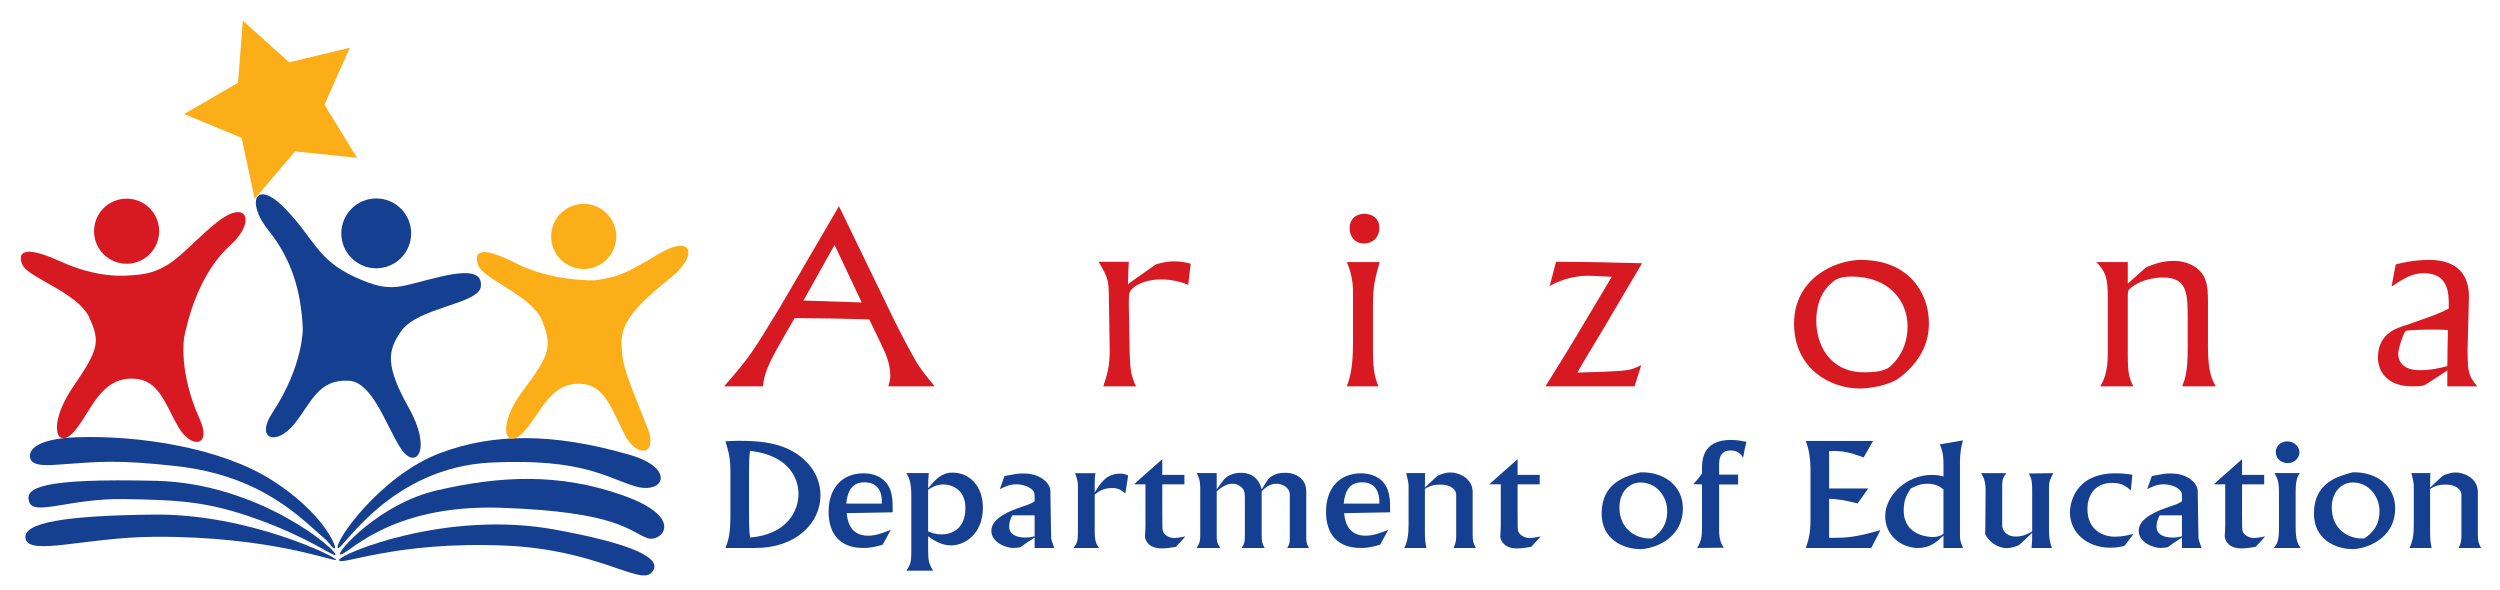 <?xml version="1.0" encoding="utf-8"?>
<!-- Generator: Adobe Illustrator 17.1.0, SVG Export Plug-In . SVG Version: 6.00 Build 0)  -->
<!DOCTYPE svg PUBLIC "-//W3C//DTD SVG 1.1//EN" "http://www.w3.org/Graphics/SVG/1.1/DTD/svg11.dtd">
<svg version="1.1" id="Layer_1" xmlns="http://www.w3.org/2000/svg" xmlns:xlink="http://www.w3.org/1999/xlink" x="0px" y="0px"
	 viewBox="0 0 517.143 122.143" enable-background="new 0 0 517.143 122.143" xml:space="preserve">
<g>
	<path fill="#D71921" d="M184.223,64.682c1.147,2.505,4.762,9.434,5.855,11.01c0.402,0.587,1.089,1.623,3.27,4.227h-9.584
		c0.401-1.428,0.401-1.917,0.401-2.162c0-2.603-1.032-4.768-1.779-6.343l-2.583-5.359c-5.221-0.15-8.55-0.198-15.437-0.248
		l-2.412,4.179c-3.213,5.559-3.901,7.478-4.132,9.933h-8.034c5.278-6.095,5.452-6.341,11.649-16.52l12.11-20.747L184.223,64.682z
		 M178.255,62.567l-5.622-11.902l-6.429,11.506L178.255,62.567z"/>
	<path fill="#D71921" d="M245.785,58.925c-1.721-0.734-3.673-1.13-5.68-1.13c-2.699,0-5.511,0.985-6.372,2.561
		c-0.228,0.539-0.228,1.125-0.228,2.751l0.171,9.882c0.115,3.736,0.344,4.866,1.32,6.93h-6.771c0.688-2.112,1.375-3.983,1.319-7.721
		l-0.171-11.256c-0.057-2.951-0.288-3.788-2.124-6.782h6.256c-0.059,0.587-0.172,3.094-0.172,4.667
		c0.803-0.737,4.935-3.492,5.739-4.128c1.09-0.293,2.123-0.637,3.845-0.637c1.492,0,2.41,0.243,3.385,0.489L245.785,58.925z"/>
	<path fill="#D71921" d="M284.008,72.741c0,4.379,0.632,5.95,1.147,7.178h-6.541c0.63-1.869,1.262-3.738,1.262-8.994V60.894
		c0-1.575,0-3.592-1.262-6.687h6.772c-0.976,3.541-1.379,4.963-1.379,9.142V72.741z M285.329,47.123
		c0,2.216-1.607,3.249-3.215,3.249c-1.664,0-2.927-1.232-2.927-3.146c0-2.998,2.811-2.998,3.042-2.998
		C283.377,44.228,285.329,44.814,285.329,47.123z"/>
	<path fill="#D71921" d="M333.414,57.254l-4.075-0.198c-4.365-0.196-7.52,1.38-8.781,2.114l1.32-5.011
		c8.204,0,11.879,0.195,17.79,0.294l-8.265,14.011c-0.802,1.376-4.475,7.326-5.107,8.606c2.294-0.052,8.092-0.2,10.158-0.494
		c1.091-0.15,1.551-0.345,3.041-1.032l-1.376,4.374h-18.425l5.051-8.162L333.414,57.254z"/>
	<path fill="#D71921" d="M399.008,66.794c0,1.968-0.227,6.832-6.025,11.306c-2.005,1.525-5.852,2.26-8.321,2.26
		c-6.14,0-13.546-4.179-13.546-13.418c0-9.445,8.612-13.177,13.833-13.177C394.88,53.765,399.008,60.648,399.008,66.794z
		 M378.979,58.436c-2.578,2.162-3.269,5.209-3.269,7.914c0,4.672,2.527,10.667,9.984,10.667c1.724,0,4.134-0.148,5.338-1.228
		c2.87-2.653,3.561-5.805,3.561-8.26c0-5.31-3.846-10.326-11.596-10.326C380.415,57.204,379.44,57.991,378.979,58.436z"/>
	<path fill="#D71921" d="M440.146,58.682l3.787-3.397c1.496-0.586,3.216-1.325,5.798-1.325c2.292,0,4.993,0.982,6.257,3.392
		c0.746,1.573,0.746,3.59,0.746,5.215v9.24c0,5.211,0.858,6.734,1.609,8.112h-6.948c0.572-1.428,1.147-2.901,1.147-7.671v-6.293
		c0-5.208-0.055-8.555-5.107-8.555c-2.41,0-5.279,0.792-6.943,2.413c-0.346,0.343-0.346,0.493-0.346,2.114v11.504
		c0,3.787,0.286,4.767,1.147,6.488h-6.827c0.628-1.13,1.547-2.799,1.547-6.684V61.676c0-4.324-0.458-5.452-2.355-7.469h6.488V58.682
		z"/>
	<path fill="#D71921" d="M510.434,72.247c0,5.118,0.287,5.509,2.009,7.671h-6.197v-3.292c-0.805,0.493-4.016,2.706-4.765,3.049
		c-0.518,0.243-1.893,0.243-2.524,0.243c-5.165,0-7.061-3.097-7.061-5.998c0-4.67,3.615-5.952,4.997-6.391
		c6.312-2.164,7.63-2.653,9.64-3.689c0.113-3.192-0.059-7.323-5.107-7.323c-2.355,0-3.906,0.882-6.716,2.751l0.859-4.569
		c1.15-0.293,3.615-0.935,6.942-0.935c6.026,0,8.209,3.292,8.209,7.618L510.434,72.247z M506.359,68.267
		c-0.859-0.048-1.665-0.098-3.215-0.098c-0.572,0-5.22,0.05-5.512,0.295c-0.513,0.542-1.546,3.686-1.546,4.72
		c0,0.394,0,3.392,4.42,3.392c2.406,0,4.188-0.443,5.738-0.836L506.359,68.267z"/>
	<path fill="#153F90" d="M151.089,97.263c0-3.071-0.722-4.933-1.032-5.965c0.894-0.057,1.549-0.118,2.686-0.118
		c4.753,0,10.468,0.384,14.394,4.692c1.894,2.098,2.581,4.461,2.581,6.616c0,5.754-5.13,10.865-13.428,10.865h-6.232
		c0.55-1.389,1.032-2.658,1.032-6.734V97.263z M154.946,106.087c0,2.514,0,3.339,0.206,5.11c7.679-0.652,10.022-5.522,10.022-9.003
		c0-3.101-1.827-7.975-10.022-8.946c-0.206,1.355-0.206,2.951-0.206,4.04V106.087z"/>
	<path fill="#153F90" d="M182.591,112.676c-1.102,0.32-2.308,0.677-3.995,0.677c-5.75,0-7.196-3.983-7.196-7.468
		c0-5.138,2.996-7.975,7.23-7.975c2.962,0,5.304,1.535,5.82,4.49c0.24,1.239,0.206,1.889,0.206,3.574l-9.504,0.175
		c0.105,1.061,0.413,4.665,4.409,4.665c1.446,0,2.685-0.416,4.718-1.212L182.591,112.676z M182.42,104.17
		c0.101-2.803-1.103-4.399-3.585-4.399c-2.58,0-3.512,1.771-3.786,4.399H182.42z"/>
	<path fill="#153F90" d="M192.124,97.852c-0.102,1.417-0.136,1.919-0.136,3.158c1.446-1.771,2.721-3.249,5.062-3.249
		c3.409,0,6.267,2.662,6.267,7.293c0,5.286-3.65,7.766-6.577,7.766c-2.239,0-4.03-1.357-4.752-1.889v2.894
		c0,2.156,0.171,2.833,1.032,4.22h-5.544c0.757-1.094,1.032-1.564,1.032-3.87v-11.631c0-2.979-0.551-3.892-1.032-4.693H192.124z
		 M191.988,109.929c0.722,0.293,1.548,0.616,2.79,0.616c1.996,0,4.923-1.03,4.923-5.461c0-4.219-3.339-4.872-4.546-4.872
		c-1.479,0-2.445,0.619-3.167,1.094V109.929z"/>
	<path fill="#153F90" d="M207.787,98.473l2.275-0.415c0.619-0.116,1.341-0.116,1.583-0.116c3.34,0,4.751,1.625,5.128,2.185
		c0.519,0.796,0.519,1.212,0.519,2.244l0.138,8.828c0,0.35,0.31,1.242,0.654,2.155h-4.064v-2.155
		c-1.309,0.823-1.686,1.094-2.961,2.007c-0.206,0.03-0.896,0.148-1.446,0.148c-1.411,0-4.545-1.062-4.545-3.576
		c0-2.653,3.993-4.163,6.336-4.954c1.722-0.564,1.895-0.682,2.616-1.128v-0.795c0-0.766-0.067-1.003-0.206-1.239
		c-0.482-0.769-1.929-1.474-3.582-1.474c-1.342,0-2.305,0.441-3.406,1.002L207.787,98.473z M214.02,106.594h-4.614
		c-0.377,0.766-0.652,1.412-0.652,2.33c0,1.709,1.619,2.273,3.408,2.273c0.826,0,1.275-0.118,1.858-0.266V106.594z"/>
	<path fill="#153F90" d="M226.621,97.88c-0.172,0.798-0.172,1.122-0.172,2.128v1.889c1.068-1.771,2.305-3.927,5.267-3.927
		c0.76,0,1.102,0.148,1.653,0.384l-0.582,3.718c-0.932-0.735-1.413-1.119-2.756-1.119c-1.894,0-2.893,0.795-3.581,1.355v7.411
		c0,2.244,0.275,2.747,0.893,3.633h-5.267c0.723-0.973,0.893-1.477,0.893-2.956v-9.828c0-0.562,0-1.212-0.585-2.689H226.621z"/>
	<path fill="#153F90" d="M245.005,98.237v1.95h-4.578v5.55c0,3.48,0,3.864,0.17,4.276c0.207,0.532,1.138,1.273,2.275,1.273
		c0.585,0,1.101-0.089,2.34-0.325l-1.963,2.155c-1.17,0.206-1.962,0.325-2.962,0.325c-2.721,0-3.441-1.714-3.441-2.538
		c0-0.655,0.102-1.185,0.102-2.155v-8.562h-2.34c0.516-0.534,1.066-1.004,5.819-5.199v3.249H245.005z"/>
	<path fill="#153F90" d="M251.683,97.852v3.395c0.243-0.325,1.274-1.828,1.551-2.126c1.273-1.325,3.202-1.325,3.408-1.325
		c3.408,0,4.132,2.628,4.339,3.451c0.206-0.325,1.136-1.859,1.378-2.153c1.138-1.214,2.721-1.298,3.479-1.298
		c2.616,0,3.649,1.5,3.891,1.917c0.481,0.768,0.481,1.593,0.481,2.36v8.978c0,0.913,0,1.298,0.551,2.303h-4.476
		c0.519-0.948,0.519-1.062,0.519-2.303v-8.769c0-1.328-1.413-2.217-2.755-2.217c-1.587,0-2.482,0.98-3.066,1.596v9.153
		c0,1.269,0.173,1.771,0.618,2.54h-4.785c0.518-0.739,0.69-1.062,0.69-2.54v-7.648c0-0.914,0-1.566-0.448-2.099
		c-0.516-0.618-1.272-1.003-2.066-1.003c-1.344,0-2.271,0.709-3.306,1.566v9.152c0,1.002,0,1.539,0.759,2.571h-4.892
		c0.552-0.973,0.725-1.332,0.725-2.449v-9.921c0-1.626-0.345-2.365-0.725-3.131H251.683z"/>
	<path fill="#153F90" d="M285.49,112.676c-1.102,0.32-2.308,0.677-3.995,0.677c-5.751,0-7.197-3.983-7.197-7.468
		c0-5.138,2.999-7.975,7.231-7.975c2.963,0,5.305,1.535,5.82,4.49c0.24,1.239,0.205,1.889,0.205,3.574l-9.502,0.175
		c0.102,1.061,0.412,4.665,4.407,4.665c1.447,0,2.686-0.416,4.718-1.212L285.49,112.676z M285.318,104.17
		c0.104-2.803-1.102-4.399-3.58-4.399c-2.583,0-3.514,1.771-3.789,4.399H285.318z"/>
	<path fill="#153F90" d="M297.33,98.439c0.725-0.32,1.585-0.705,2.757-0.705c1.617,0,4.543,1.15,4.543,4.045v8.917
		c0,1.241,0.141,1.626,0.656,2.658h-4.613c0.551-1.242,0.551-1.805,0.551-2.571v-8.531c0-0.529-0.621-2.007-3.272-2.007
		c-1.688,0-2.377,0.411-3.203,0.884v8.801c0,1.619,0.068,2.125,0.31,3.424h-4.58c0.758-1.477,0.894-3.131,0.894-4.727v-8.293
		c0-0.417-0.308-1.742-0.482-2.481h3.892l-0.034,3.013L297.33,98.439z"/>
	<path fill="#153F90" d="M318.503,98.237v1.95h-4.578v5.55c0,3.48,0,3.864,0.172,4.276c0.206,0.532,1.138,1.273,2.274,1.273
		c0.586,0,1.101-0.089,2.34-0.325l-1.963,2.155c-1.168,0.206-1.96,0.325-2.96,0.325c-2.722,0-3.442-1.714-3.442-2.538
		c0-0.655,0.101-1.185,0.101-2.155v-8.562h-2.342c0.519-0.534,1.068-1.004,5.82-5.199v3.249H318.503z"/>
	<path fill="#153F90" d="M348.113,105.116c0,6.729-6.577,8.474-8.779,8.474c-3.516,0-8.025-1.98-8.025-7.355
		c0-6.432,5.061-7.762,8.025-8.53C344.258,97.559,348.113,100.537,348.113,105.116z M344.876,105.737
		c0-3.135-2.305-5.935-5.508-5.935c-2.345,0-4.377,1.946-4.377,5.191c0,4.433,3.447,6.616,6.752,6.384
		C342.948,110.545,344.876,109.072,344.876,105.737z"/>
	<path fill="#153F90" d="M359.54,100.212h-3.926v9.39c0,2.126,0.446,2.865,0.966,3.695l-5.512,0.056
		c0.828-1.298,1.001-2.364,1.001-3.983v-9.158l-1.791-0.059c0.859-0.946,1.102-1.239,1.791-2.183v-0.919
		c0-1.623,0-6.047,5.923-6.047c1.307,0,2.339,0.205,3.271,0.384c-0.346,1.476-0.45,1.885-0.691,3.306
		c-0.411-0.739-1.065-1.507-2.614-1.507c-2.344,0-2.344,2.125-2.344,3.042v1.951h3.926V100.212z"/>
	<path fill="#153F90" d="M387.46,91.209l-1.961,3.426c-2.897-1.125-4.405-1.418-7.13-1.329v7.739h8.094l-2.203,3.097
		c-2.962-0.739-3.926-0.857-5.891-0.976v8.089c3.306,0,5.131,0,10.609-1.591l-1.895,3.69h-13.532
		c0.444-1.298,0.963-2.864,0.963-5.697V96.82c0-1.507-0.241-3.694-0.963-5.611H387.46z"/>
	<path fill="#153F90" d="M406.053,91.093c-0.278,1.029-0.62,2.242-0.62,4.722v14.967c0,0.709,0,1.002,0.62,2.571h-4.031v-2.571
		c-1.308,1.239-2.686,2.571-5.264,2.571c-3.484,0-6.789-2.596-6.789-6.555c0-4.429,4.548-8.562,9.608-8.562
		c1.1,0,1.723,0.145,2.444,0.325v-2.746c0-2.008-0.375-2.983-0.761-3.896L406.053,91.093z M402.022,101.247
		c-0.585-0.473-1.515-1.182-3.341-1.182c-1.442,0-2.372,0.446-3.41,0.98c-0.718,1.06-1.478,2.239-1.478,4.513
		c0,5.347,5.338,5.522,6.024,5.522c1.171,0,1.755-0.354,2.204-0.65V101.247z"/>
	<path fill="#153F90" d="M415.032,97.88c-0.621,0.857-0.86,1.18-0.86,2.569v8.506c0.483,2.034,2.443,2.034,2.827,2.034
		c1.476,0,2.58-0.591,3.371-1.06v-8.417c0-1.534-0.031-2.305-0.687-3.571l5.062-0.062c-0.514,0.943-0.898,1.655-0.898,2.867v8.973
		c0,2.042,0.385,3.07,0.621,3.633h-4.238c0.141-1.416,0.141-1.683,0.141-3.131l-2.719,2.542c-0.518,0.232-1.518,0.616-2.583,0.616
		c-0.62,0-2.96-0.232-4.408-2.835l0.07-8.735c0.032-2.187-0.344-2.953-0.933-3.931H415.032z"/>
	<path fill="#153F90" d="M440.786,101.451c-0.795-0.704-1.76-1.562-3.857-1.562c-3.995,0-5.133,3.096-5.133,5.375
		c0,4.513,3.379,5.754,5.685,5.754c1.545,0,2.821-0.323,3.857-0.589l-1.862,2.482c-0.823,0.205-1.614,0.385-2.926,0.385
		c-4.785,0-8.368-3.075-8.368-7.267c0-2.125,1.173-8.121,9.435-8.121c1.583,0,2.551,0.148,3.476,0.298L440.786,101.451z"/>
	<path fill="#153F90" d="M445.122,98.473l2.271-0.415c0.623-0.116,1.346-0.116,1.587-0.116c3.337,0,4.747,1.625,5.129,2.185
		c0.519,0.796,0.519,1.212,0.519,2.244l0.137,8.828c0,0.35,0.313,1.242,0.654,2.155h-4.065v-2.155
		c-1.305,0.823-1.687,1.094-2.965,2.007c-0.204,0.03-0.892,0.148-1.441,0.148c-1.414,0-4.547-1.062-4.547-3.576
		c0-2.653,3.992-4.163,6.339-4.954c1.719-0.564,1.892-0.682,2.614-1.128v-0.795c0-0.766-0.063-1.003-0.205-1.239
		c-0.48-0.769-1.927-1.474-3.583-1.474c-1.341,0-2.305,0.441-3.407,1.002L445.122,98.473z M451.354,106.594h-4.611
		c-0.382,0.766-0.653,1.412-0.653,2.33c0,1.709,1.618,2.273,3.405,2.273c0.828,0,1.277-0.118,1.859-0.266V106.594z"/>
	<path fill="#153F90" d="M468.364,98.237v1.95h-4.579v5.55c0,3.48,0,3.864,0.173,4.276c0.199,0.532,1.133,1.273,2.268,1.273
		c0.587,0,1.101-0.089,2.342-0.325l-1.964,2.155c-1.173,0.206-1.965,0.325-2.96,0.325c-2.72,0-3.442-1.714-3.442-2.538
		c0-0.655,0.1-1.185,0.1-2.155v-8.562h-2.337c0.514-0.534,1.064-1.004,5.82-5.199v3.249H468.364z"/>
	<path fill="#153F90" d="M475.726,97.852c-0.445,0.739-0.854,1.387-0.854,3.87v7.35c0,2.804,0.546,3.604,1.027,4.281h-5.543
		c0.791-1.032,1.068-1.416,1.068-4.458v-7.146c0-1.978-0.245-2.689-0.932-3.896H475.726z M475.662,93.571
		c0,0.857-0.728,2.216-2.451,2.216c-1.337,0-2.441-0.891-2.441-2.278c0-1.535,1.341-2.212,2.379-2.212
		C474.698,91.298,475.662,92.539,475.662,93.571z"/>
	<path fill="#153F90" d="M495.455,105.116c0,6.729-6.575,8.474-8.779,8.474c-3.516,0-8.022-1.98-8.022-7.355
		c0-6.432,5.062-7.762,8.022-8.53C491.599,97.559,495.455,100.537,495.455,105.116z M492.218,105.737
		c0-3.135-2.305-5.935-5.511-5.935c-2.337,0-4.369,1.946-4.369,5.191c0,4.433,3.447,6.616,6.752,6.384
		C490.29,110.545,492.218,109.072,492.218,105.737z"/>
	<path fill="#153F90" d="M505.264,98.439c0.723-0.32,1.587-0.705,2.756-0.705c1.622,0,4.541,1.15,4.541,4.045v8.917
		c0,1.241,0.142,1.626,0.659,2.658h-4.614c0.555-1.242,0.555-1.805,0.555-2.571v-8.531c0-0.529-0.622-2.007-3.273-2.007
		c-1.691,0-2.379,0.411-3.206,0.884v8.801c0,1.619,0.072,2.125,0.31,3.424h-4.58c0.761-1.477,0.896-3.131,0.896-4.727v-8.293
		c0-0.417-0.311-1.742-0.482-2.481h3.892l-0.036,3.013L505.264,98.439z"/>
</g>
<path fill="#153F90" d="M70.339,114.621c0.976,0.978,9.375-10.416,33.363-9.583c23.99,0.833,26.335,4.794,30.175,6.266
	c2.74,1.051,8.325-4.097-4.971-8.816c-13.296-4.719-25.543-4.049-38.499-1.058C78.537,104.17,69.801,114.084,70.339,114.621z"/>
<path fill="#153F90" d="M69.93,113.362c0.85,0.55,10.734-16.71,31.738-17.684c18.844-0.875,23.745,3.119,29.677,4.904
	c6.007,1.809,8.533-3.691-1.004-6.468c-16.162-4.703-28.413-4.435-39.13-0.458C78.492,98.374,68.789,112.624,69.93,113.362z"/>
<path fill="#153F90" d="M69.285,113.416c0.349-0.304-2.295-7.214-12.989-14.06c-10.694-6.846-27.971-9.354-40.475-8.904
	C8.03,90.732,5.7,92.88,6.265,94.857c0.501,1.757,4.067,1.369,6.569,1.196c7.287-0.499,11.071-1.034,23.597,0.359
	c18.127,2.016,26.173,11.188,30.936,15.2C68.037,112.176,68.936,113.723,69.285,113.416z"/>
<path fill="#153F90" d="M69.38,114.761c0.499-0.85-15.661-14.798-37.087-15.3C8.599,98.904,5.089,100.856,6.02,103.77
	c0.986,3.087,8.261-0.719,19.729-0.531c11.497,0.188,17.342,0.499,27.604,4.21C64.176,111.362,69.076,115.279,69.38,114.761z"/>
<path fill="#153F90" d="M73.407,57.302c-7.891-3.628-8.332-7.873-14.454-14.183c-6.068-6.255-8.182-1.389-3.426,4.522
	c4.756,5.911,6.752,12.481,7.111,20.336c0,0,0.115,7.697-6.254,17.344c-3.662,5.547,0.755,6.973,4.421,2.465
	c3.667-4.507,4.964-9.376,11.343-9.029c4.907,0.269,7.638,9.135,10.707,13.93c3.067,4.796,6.668,0.538,1.74-8.26
	c-4.933-8.795-4.449-11.899-1.598-15.945c3.498-4.962,16.101-5.569,16.473-9.214c0.27-2.652-1.93-3.482-7.946-2.128
	C82.532,59.164,81.297,60.931,73.407,57.302z"/>
<circle fill="#153F90" cx="77.828" cy="48.275" r="7.224"/>
<path fill="#FBAE17" d="M123.043,57.993c4.656-0.683,6.166-1.226,13.189-5.453c7.022-4.226,8.205,0.232,2.734,4.714
	c-5.472,4.484-10.441,8.517-10.405,13.576c0.038,5.058,1.411,7.608,5.374,17.633c2.279,5.762-2.2,6.334-4.682,1.522
	c-2.482-4.814-4.015-9.989-8.443-10.532c-7.069-0.863-8.937,6.276-12.656,10.065c-3.718,3.787-5.415-1.494,0-8.682
	c5.656-7.509,6.08-9.215,3.997-14.478c-2.08-5.263-12.204-8.509-13.266-11.561c-0.815-2.348,0.016-4.354,7.658-0.421
	C114.184,58.309,123.043,57.993,123.043,57.993z"/>
<path fill="#FBAE17" d="M114.476,51.388c1.367,3.458,5.28,5.154,8.741,3.785c3.457-1.368,5.152-5.281,3.787-8.741
	c-1.371-3.458-5.284-5.154-8.744-3.785C114.803,44.014,113.108,47.929,114.476,51.388z"/>
<path fill="#D71921" d="M28.932,56.786c6.775-0.783,9.483-5.638,15.847-10.737c6.396-5.125,8.206-0.172,2.962,4.574
	c-5.245,4.747-8.173,11.993-9.65,19.172c0,0-1.232,7.07,3.218,16.888c2.561,5.644-1.714,6.305-4.429,1.622
	c-2.716-4.688-3.972-9.709-9.123-9.975c-7.11-0.368-8.948,7.018-12.475,10.984c-3.528,3.966-5.621-1.289-0.205-9.225
	c5.297-7.764,5.728-9.259,3.39-14.414c-2.338-5.154-12.623-8.192-13.818-10.895c-1.005-2.273-0.199-4.35,7.628-0.796
	C20.1,57.537,25.342,57.201,28.932,56.786z"/>
<circle fill="#D71921" cx="26.185" cy="47.827" r="6.735"/>
<path fill="#153F90" d="M70.157,115.846c0.08-1.206,22.03-10.421,44.558-6.308c19.754,3.605,22.258,6.802,19.953,9.016
	c-2.482,2.386-11.249-4.836-29.935-5.681C81.733,111.831,70.063,117.247,70.157,115.846z"/>
<path fill="#153F90" d="M67.403,115.209"/>
<path fill="#153F90" d="M31.78,106.444c-18.063,0.205-27.29,1.615-26.483,5.029c0.845,3.58,12.539-0.343,26.598-0.435
	c24.157-0.155,37.392,5.29,37.64,4.776C69.782,115.299,51.391,106.223,31.78,106.444z"/>
<polygon fill="#FBAE17" points="50.236,4.281 59.824,12.895 72.354,9.881 67.125,21.662 73.863,32.648 61.044,31.314 52.677,41.118 
	49.985,28.514 38.074,23.586 49.23,17.13 "/>
</svg>
